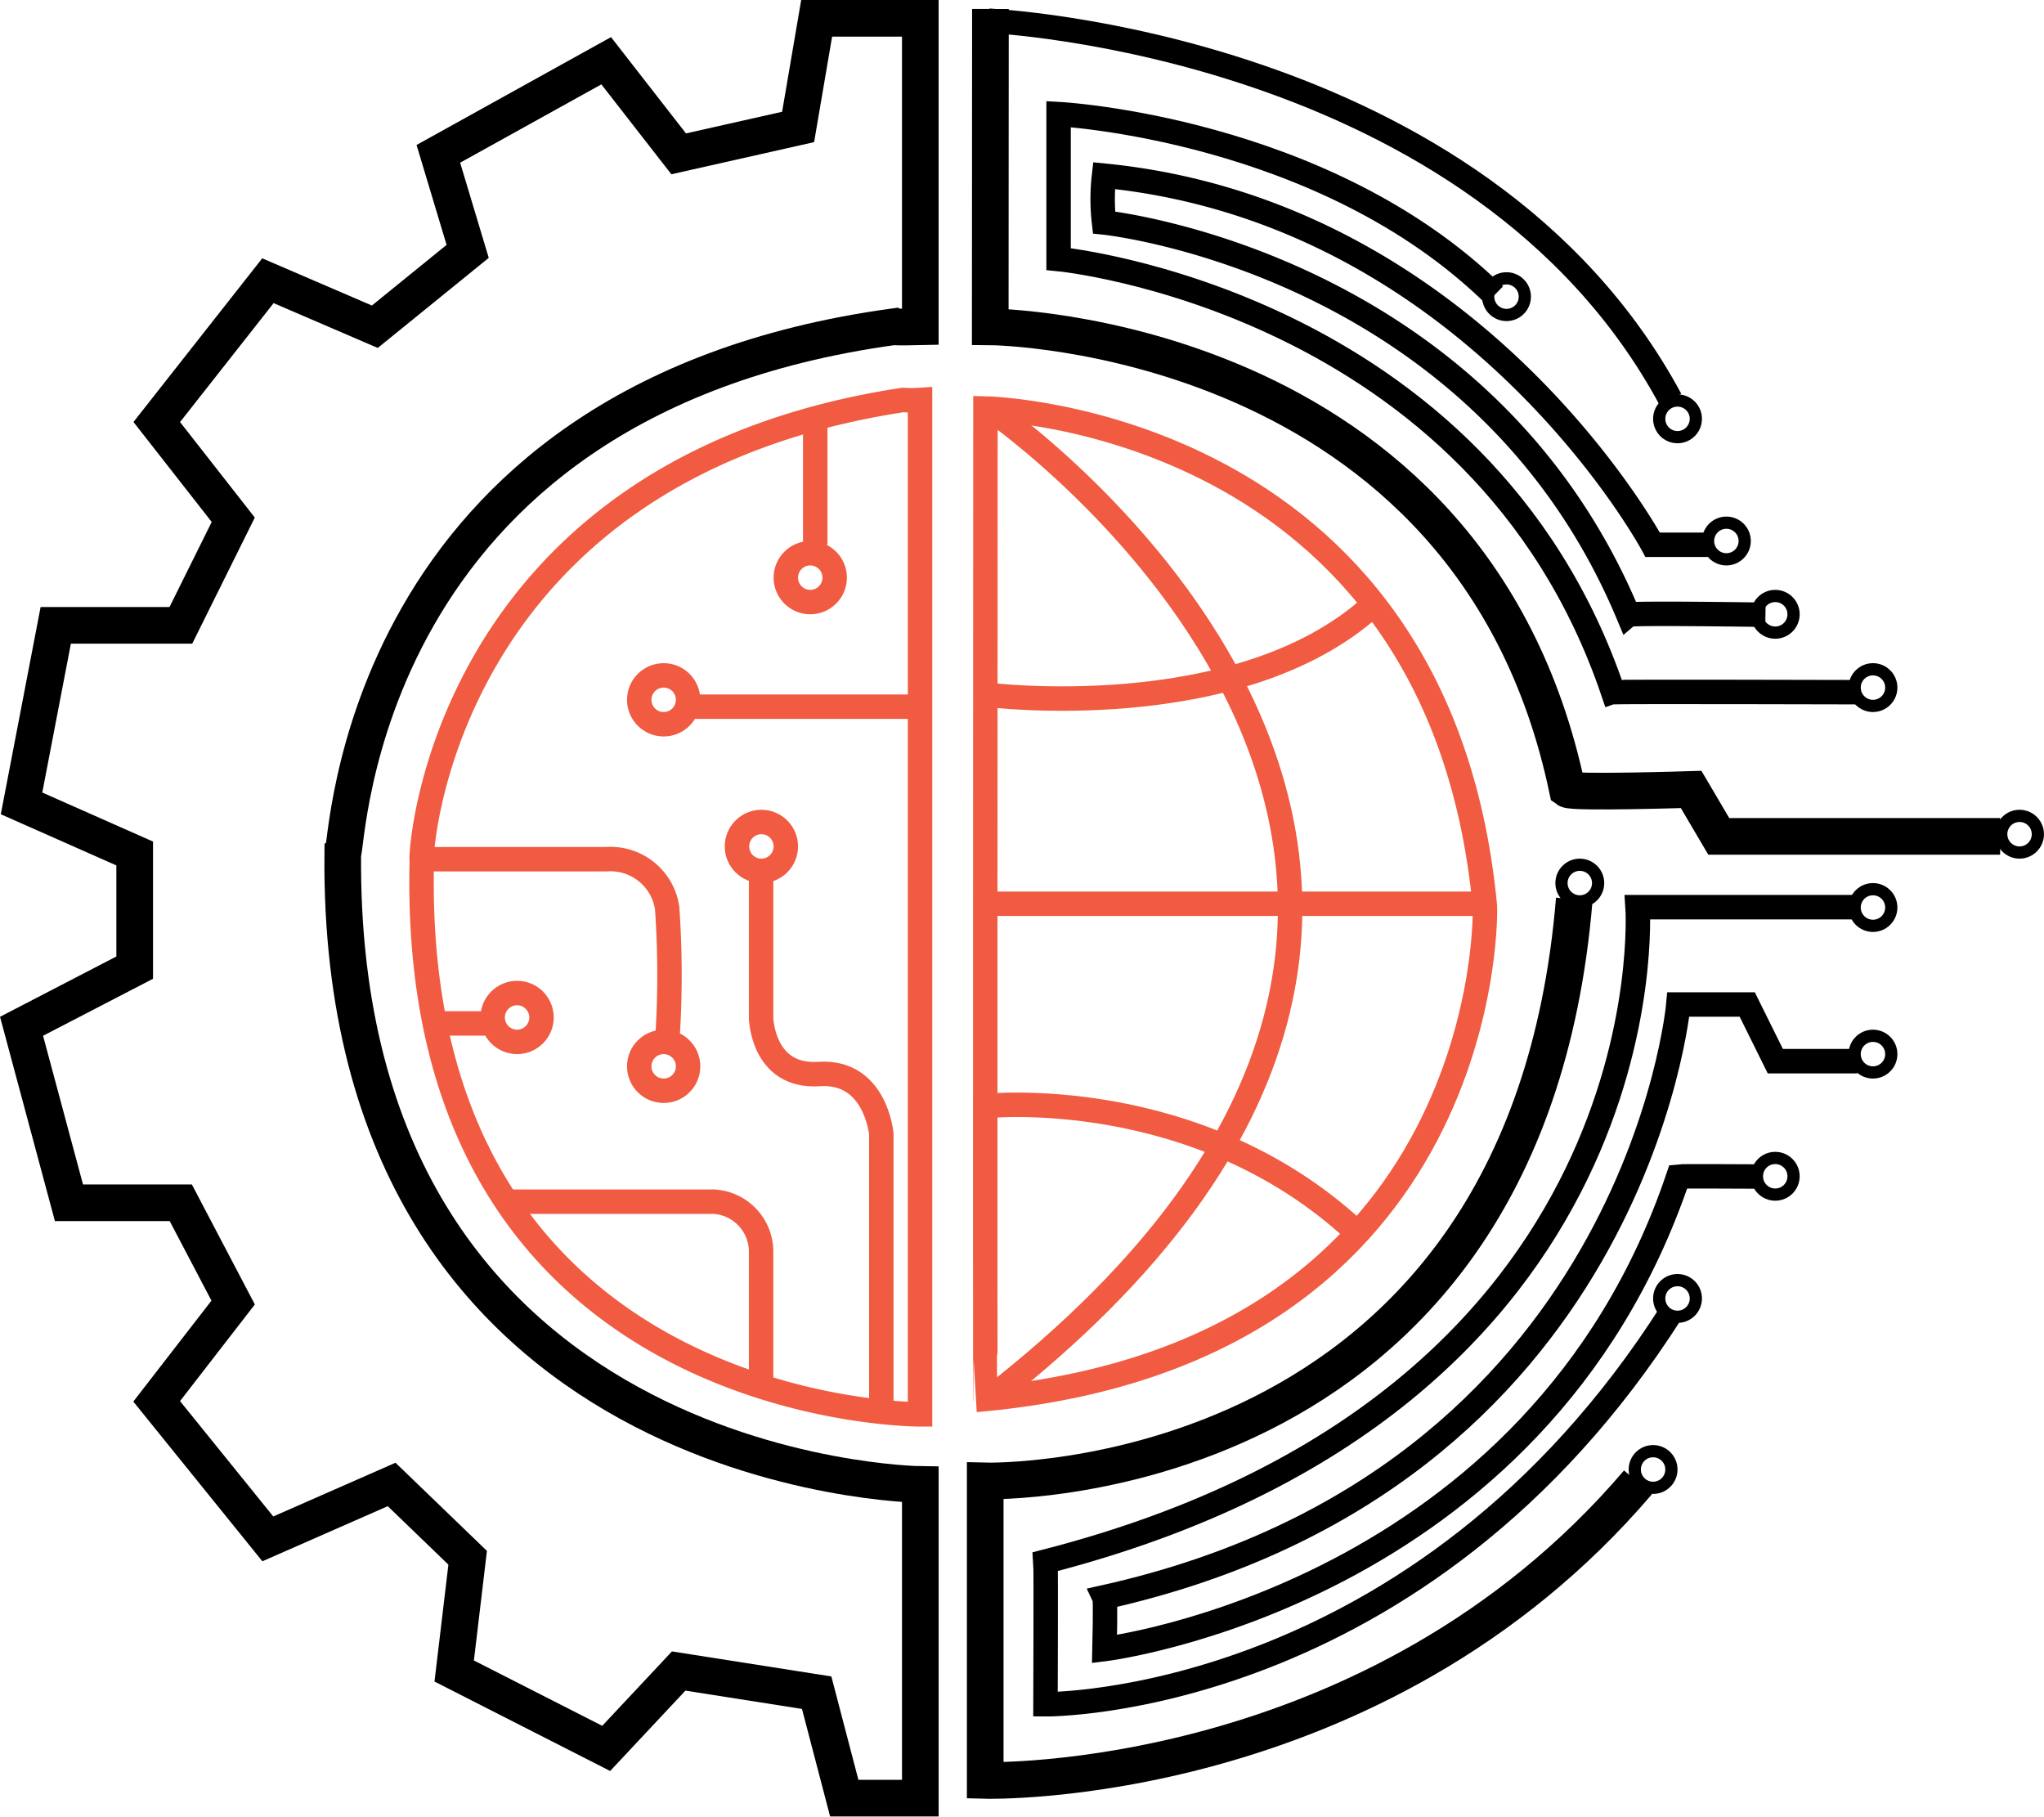<svg xmlns="http://www.w3.org/2000/svg" width="83.667" height="74.347" viewBox="0 0 83.667 74.347">
  <g id="Group_14009" data-name="Group 14009" transform="translate(-3577.146 -3413.334)">
    <path id="Path_16244" data-name="Path 16244" d="M3982.789,3577.921s18.519.372,20.44,20.324c.046.1.421,18.2-20.44,20.216C3982.77,3618.4,3982.789,3577.921,3982.789,3577.921Z" transform="translate(-365.306 -147.87)" fill="none" stroke="#f05b41" stroke-width="1"/>
    <path id="Path_16245" data-name="Path 16245" d="M3982.78,3785.9h20.335" transform="translate(-365.306 -335.579)" fill="none" stroke="#f05b41" stroke-width="1"/>
    <path id="Path_16246" data-name="Path 16246" d="M3984.9,3578.281s27.609,18.958,0,40.469" transform="translate(-367.216 -148.195)" fill="none" stroke="#f05b41" stroke-width="1"/>
    <path id="Path_16247" data-name="Path 16247" d="M3982.78,3664.317s10.36,1.338,15.847-3.644" transform="translate(-365.306 -222.556)" fill="none" stroke="#f05b41" stroke-width="1"/>
    <path id="Path_16248" data-name="Path 16248" d="M3982.78,3870.379s8.633-.934,15.172,5.139" transform="translate(-365.306 -411.778)" fill="none" stroke="#f05b41" stroke-width="1"/>
    <path id="Path_16249" data-name="Path 16249" d="M3766.445,3574.347v41.516s-20.962.084-20.394-22.667c-.1.1.626-15.94,19.693-18.849A5.155,5.155,0,0,0,3766.445,3574.347Z" transform="translate(-151.639 -144.644)" fill="none" stroke="#f05b41" stroke-width="1"/>
    <path id="Path_16250" data-name="Path 16250" d="M3911.388,3582.577v5.124" transform="translate(-300.872 -152.072)" fill="none" stroke="#f05b41" stroke-width="1"/>
    <path id="Path_16251" data-name="Path 16251" d="M3856.688,3703.139h9.632" transform="translate(-251.503 -260.883)" fill="none" stroke="#f05b41" stroke-width="1"/>
    <path id="Path_16252" data-name="Path 16252" d="M3746.04,3767.179h7.563a2.344,2.344,0,0,1,2.492,2.015,39.747,39.747,0,0,1,0,5.459" transform="translate(-151.639 -318.681)" fill="none" stroke="#f05b41" stroke-width="1"/>
    <path id="Path_16253" data-name="Path 16253" d="M3752.106,3836.159h2.557" transform="translate(-157.114 -380.94)" fill="none" stroke="#f05b41" stroke-width="1"/>
    <path id="Path_16254" data-name="Path 16254" d="M3781.717,3911.021h8.491a2.049,2.049,0,0,1,1.93,2.047c0,1.914,0,5.6,0,5.6" transform="translate(-183.838 -448.506)" fill="none" stroke="#f05b41" stroke-width="1"/>
    <path id="Path_16255" data-name="Path 16255" d="M3888.656,3774.644v5.774s.054,2.449,2.373,2.292,2.548,2.452,2.548,2.452v11.446" transform="translate(-280.356 -325.42)" fill="none" stroke="#f05b41" stroke-width="1"/>
    <g id="Ellipse_83" data-name="Ellipse 83" transform="translate(3608.812 3435.475)" fill="none" stroke="#f05b41" stroke-width="1">
      <circle cx="1.5" cy="1.5" r="1.5" stroke="none"/>
      <circle cx="1.5" cy="1.5" r="1" fill="none"/>
    </g>
    <g id="Ellipse_84" data-name="Ellipse 84" transform="translate(3602.812 3440.475)" fill="none" stroke="#f05b41" stroke-width="1">
      <circle cx="1.5" cy="1.5" r="1.5" stroke="none"/>
      <circle cx="1.5" cy="1.5" r="1" fill="none"/>
    </g>
    <g id="Ellipse_85" data-name="Ellipse 85" transform="translate(3606.812 3446.475)" fill="none" stroke="#f05b41" stroke-width="1">
      <circle cx="1.5" cy="1.5" r="1.5" stroke="none"/>
      <circle cx="1.5" cy="1.5" r="1" fill="none"/>
    </g>
    <g id="Ellipse_86" data-name="Ellipse 86" transform="translate(3602.812 3455.475)" fill="none" stroke="#f05b41" stroke-width="1">
      <circle cx="1.5" cy="1.5" r="1.5" stroke="none"/>
      <circle cx="1.5" cy="1.5" r="1" fill="none"/>
    </g>
    <g id="Ellipse_87" data-name="Ellipse 87" transform="translate(3596.812 3453.475)" fill="none" stroke="#f05b41" stroke-width="1">
      <circle cx="1.5" cy="1.5" r="1.5" stroke="none"/>
      <circle cx="1.5" cy="1.5" r="1" fill="none"/>
    </g>
    <path id="Path_16256" data-name="Path 16256" d="M3982.724,3419.874s20.035.881,27.9,15.5" transform="translate(-365.1 -5.69)" fill="none" stroke="current" stroke-width="1"/>
    <path id="Path_16257" data-name="Path 16257" d="M3978.519,3419.376l-.007,13.009s19.683.144,23.624,18.933c.216.155,5.065,0,5.065,0l1.131,1.92h11.518" transform="translate(-360.832 -5.675)" fill="none" stroke="current" stroke-width="1.5"/>
    <g id="Group_14007" data-name="Group 14007" transform="translate(3617.474 3424.813)">
      <path id="Path_16258" data-name="Path 16258" d="M4006.892,3785.333c-2.012,24.4-24.112,23.81-24.112,23.81V3821.4s15.941.432,26.719-12.2" transform="translate(-3982.78 -3760.012)" fill="none" stroke="current" stroke-width="1.5"/>
      <path id="Path_16259" data-name="Path 16259" d="M4041.329,3787.334h-8.991s1.4,20.2-24.236,26.783c.021.245,0,5.84,0,5.84s15.324.156,25.643-16.086" transform="translate(-4005.635 -3761.686)" fill="none" stroke="current" stroke-width="1"/>
      <path id="Path_16260" data-name="Path 16260" d="M4063.723,3830.524h-3.354l-1.149-2.319H4056.4s-1.743,19.4-23.489,24.256c.049.1,0,2.124,0,2.124s17.7-2.175,23.489-19.341c.127-.016,3.129,0,3.129,0" transform="translate(-4028.028 -3798.573)" fill="none" stroke="current" stroke-width="1"/>
      <g id="Ellipse_88" data-name="Ellipse 88" transform="translate(23.338 23.662)" fill="none" stroke="current" stroke-width="0.5">
        <circle cx="1" cy="1" r="1" stroke="none"/>
        <circle cx="1" cy="1" r="0.75" fill="none"/>
      </g>
      <g id="Ellipse_96" data-name="Ellipse 96" transform="translate(31.338 12.662)" fill="none" stroke="current" stroke-width="0.5">
        <circle cx="1" cy="1" r="1" stroke="none"/>
        <circle cx="1" cy="1" r="0.75" fill="none"/>
      </g>
      <g id="Ellipse_98" data-name="Ellipse 98" transform="translate(20.338 -0.338)" fill="none" stroke="current" stroke-width="0.5">
        <circle cx="1" cy="1" r="1" stroke="none"/>
        <circle cx="1" cy="1" r="0.75" fill="none"/>
      </g>
      <g id="Ellipse_99" data-name="Ellipse 99" transform="translate(27.338 4.662)" fill="none" stroke="current" stroke-width="0.5">
        <circle cx="1" cy="1" r="1" stroke="none"/>
        <circle cx="1" cy="1" r="0.75" fill="none"/>
      </g>
      <g id="Ellipse_89" data-name="Ellipse 89" transform="translate(35.338 24.662)" fill="none" stroke="current" stroke-width="0.5">
        <circle cx="1" cy="1" r="1" stroke="none"/>
        <circle cx="1" cy="1" r="0.75" fill="none"/>
      </g>
      <g id="Ellipse_97" data-name="Ellipse 97" transform="translate(29.338 9.662)" fill="none" stroke="current" stroke-width="0.5">
        <circle cx="1" cy="1" r="1" stroke="none"/>
        <circle cx="1" cy="1" r="0.75" fill="none"/>
      </g>
      <g id="Ellipse_95" data-name="Ellipse 95" transform="translate(35.338 15.662)" fill="none" stroke="current" stroke-width="0.5">
        <circle cx="1" cy="1" r="1" stroke="none"/>
        <circle cx="1" cy="1" r="0.75" fill="none"/>
      </g>
      <g id="Ellipse_94" data-name="Ellipse 94" transform="translate(41.338 21.662)" fill="none" stroke="current" stroke-width="0.5">
        <circle cx="1" cy="1" r="1" stroke="none"/>
        <circle cx="1" cy="1" r="0.75" fill="none"/>
      </g>
      <g id="Ellipse_90" data-name="Ellipse 90" transform="translate(35.338 30.662)" fill="none" stroke="current" stroke-width="0.5">
        <circle cx="1" cy="1" r="1" stroke="none"/>
        <circle cx="1" cy="1" r="0.75" fill="none"/>
      </g>
      <g id="Ellipse_91" data-name="Ellipse 91" transform="translate(31.338 35.662)" fill="none" stroke="current" stroke-width="0.5">
        <circle cx="1" cy="1" r="1" stroke="none"/>
        <circle cx="1" cy="1" r="0.75" fill="none"/>
      </g>
      <g id="Ellipse_93" data-name="Ellipse 93" transform="translate(26.338 47.662)" fill="none" stroke="current" stroke-width="0.5">
        <circle cx="1" cy="1" r="1" stroke="none"/>
        <circle cx="1" cy="1" r="0.75" fill="none"/>
      </g>
      <g id="Ellipse_92" data-name="Ellipse 92" transform="translate(27.338 40.662)" fill="none" stroke="current" stroke-width="0.5">
        <circle cx="1" cy="1" r="1" stroke="none"/>
        <circle cx="1" cy="1" r="0.75" fill="none"/>
      </g>
    </g>
    <path id="Path_16261" data-name="Path 16261" d="M3614.817,3426.709v-12.625h-4.243l-.759,4.446-4.889,1.1-2.967-3.81-6.87,3.81,1.2,3.992-3.8,3.084-4.376-1.883-4.55,5.783,3.131,4-2.144,4.321h-5.122l-1.4,7.287,4.631,2.05v4.672l-4.631,2.4,1.941,7.223h4.577l2.144,4.084-3.131,4.043,4.55,5.629,5.068-2.227,3.112,3-.551,4.635,6.222,3.167,2.967-3.167,5.648.887,1.129,4.315h3.114v-12.836s-23.876-.275-23.642-25.827c.217-.152.458-18.531,22.565-21.557C3613.788,3426.733,3614.817,3426.709,3614.817,3426.709Z" fill="none" stroke="current" stroke-width="1.5"/>
    <path id="Path_16262" data-name="Path 16262" d="M4046.459,3477.954s-10.033-.027-10.124,0c-5.44-16.063-22.7-17.727-22.7-17.727v-5.933s10.867.569,17.84,7.41" transform="translate(-393.158 -36.291)" fill="none" stroke="current" stroke-width="1"/>
    <path id="Path_16263" data-name="Path 16263" d="M4056.778,3495.254h-2.255s-7.311-13.614-22.458-15.107a8.293,8.293,0,0,0,0,1.916s15.412,1.586,21.458,16.055c.1-.085,5.616,0,5.616,0" transform="translate(-409.728 -59.624)" fill="none" stroke="current" stroke-width="1"/>
  </g>
</svg>
